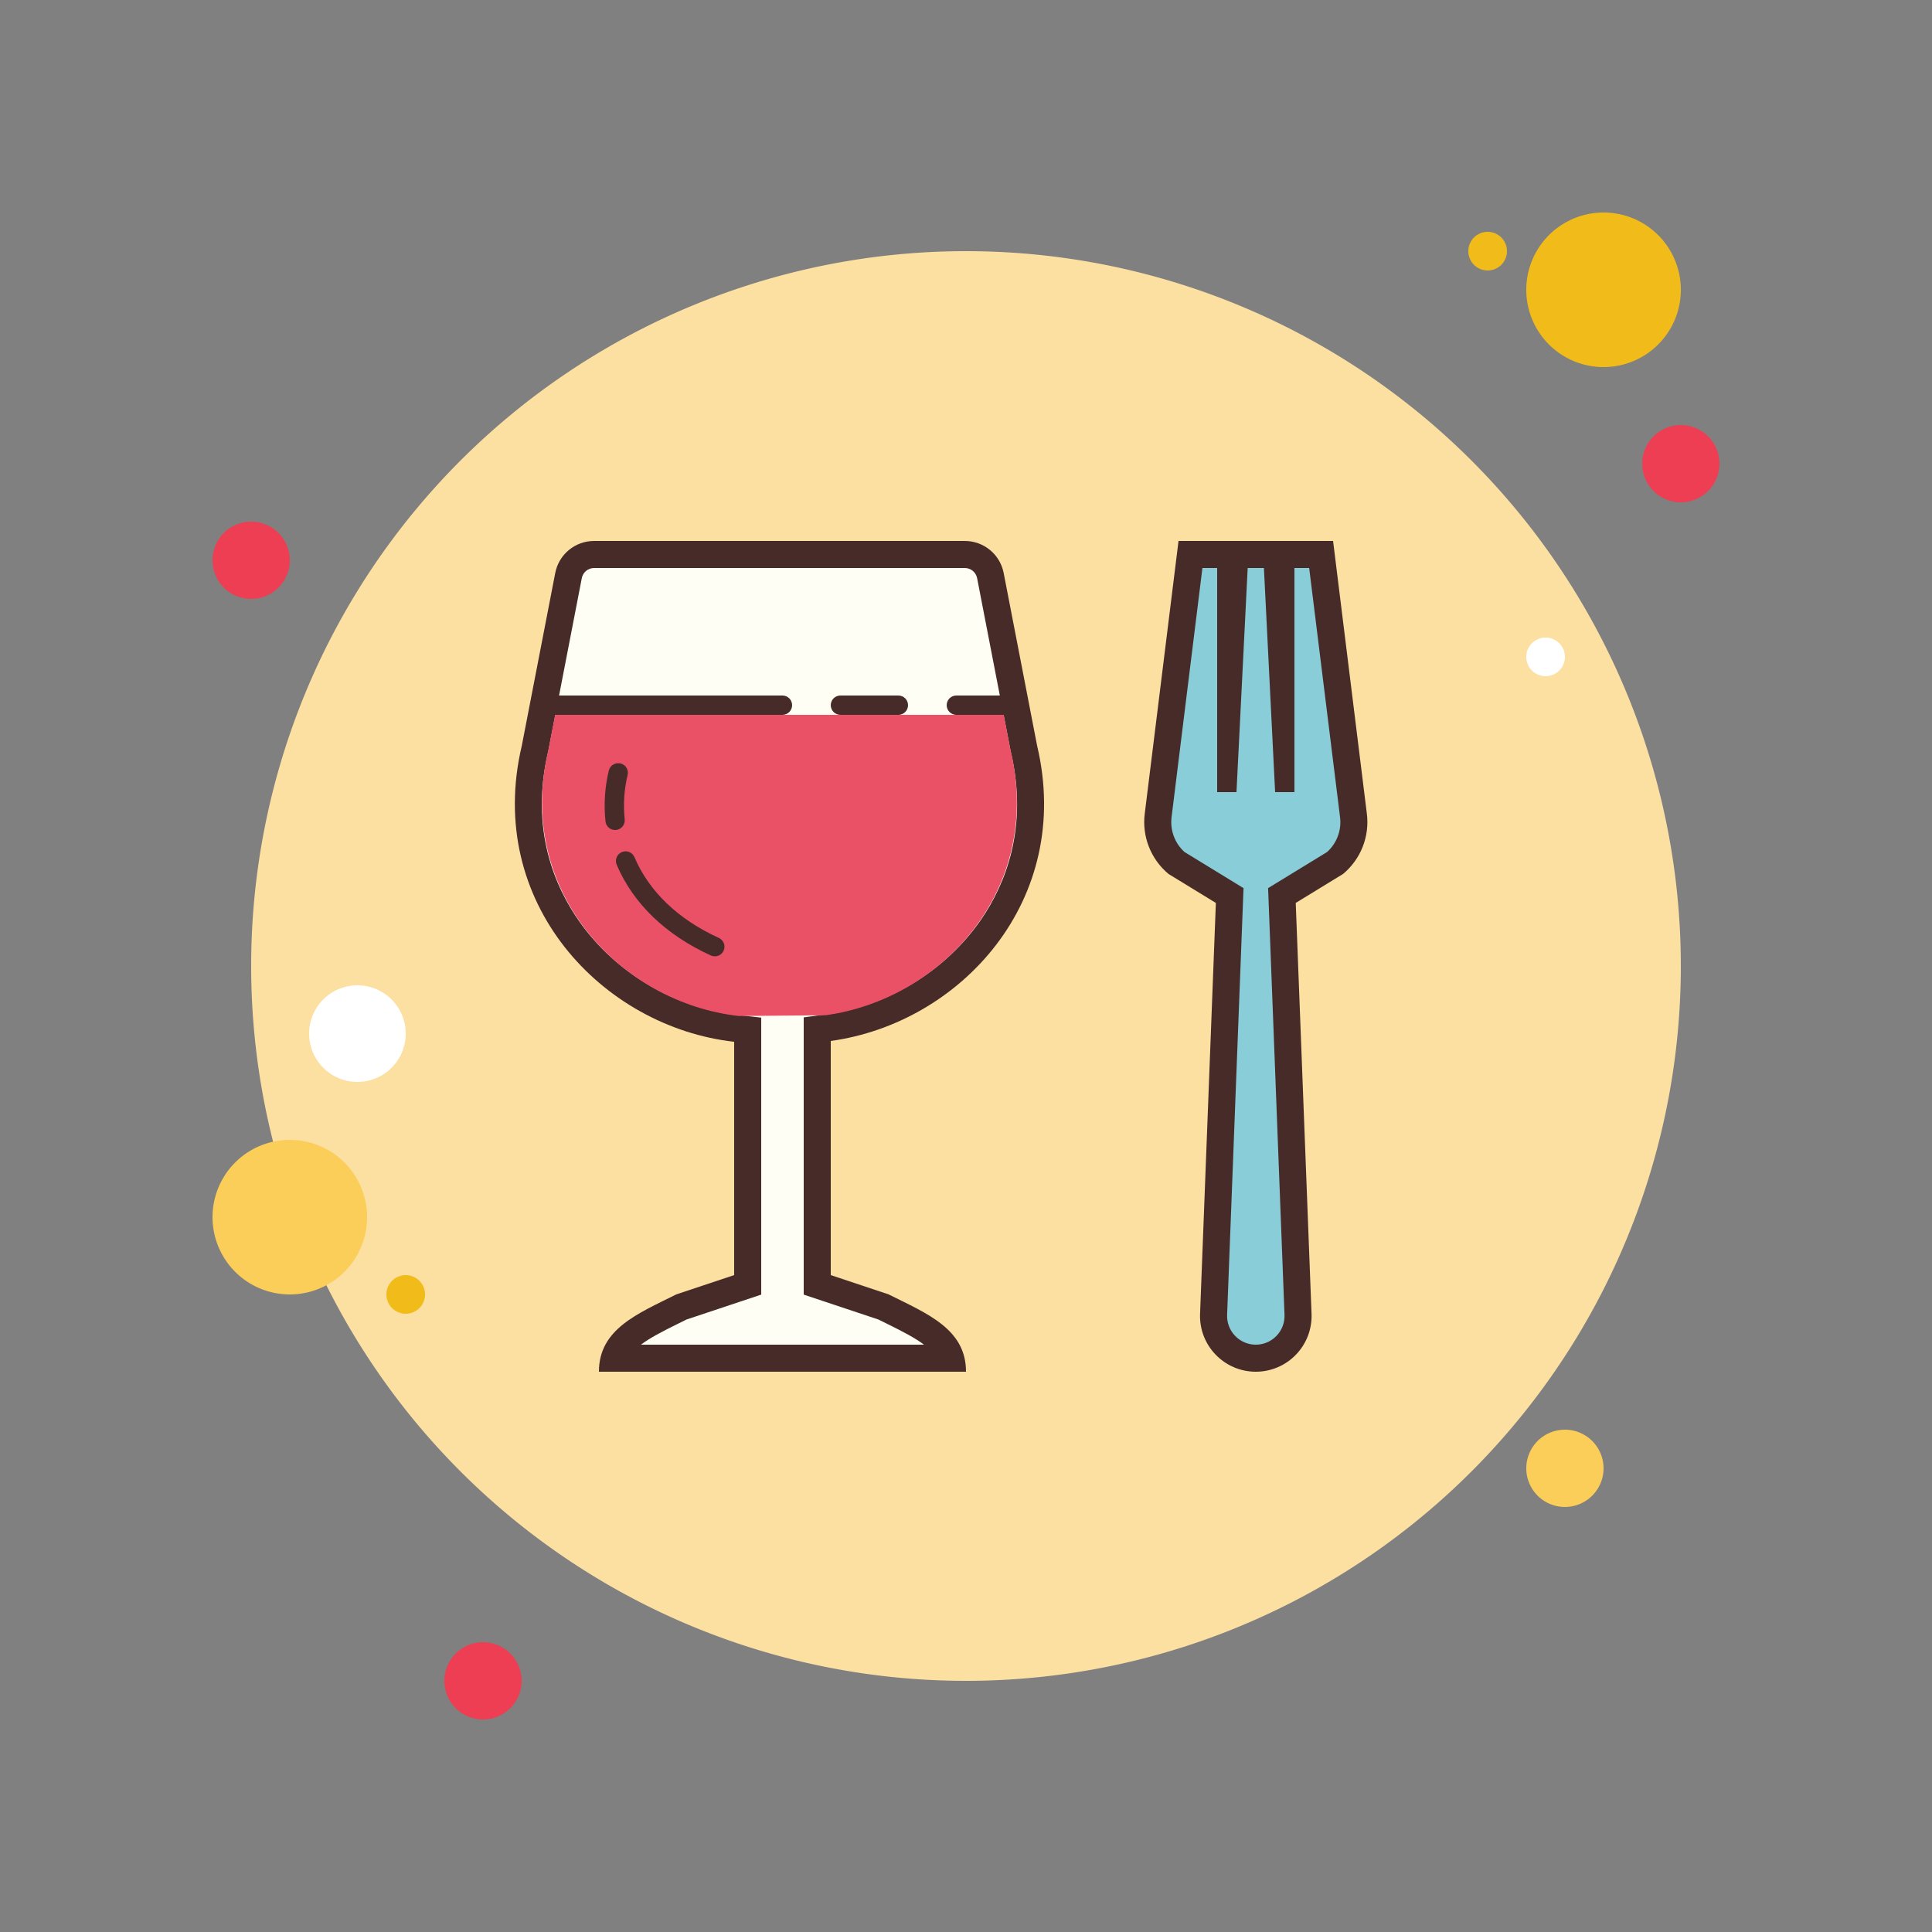 <svg xmlns="http://www.w3.org/2000/svg" xmlns:xlink="http://www.w3.org/1999/xlink" viewBox="0 0 100 100"><rect x="0" y="0" width="100" height="100" fill="#808080" stroke="none"/><path fill="#ee3e54" d="M13 27A2 2 0 1 0 13 31A2 2 0 1 0 13 27Z"/><path fill="#f1bc19" d="M77 12A1 1 0 1 0 77 14A1 1 0 1 0 77 12Z"/><path fill="#fce0a2" d="M50 13A37 37 0 1 0 50 87A37 37 0 1 0 50 13Z"/><path fill="#f1bc19" d="M83 11A4 4 0 1 0 83 19A4 4 0 1 0 83 11Z"/><path fill="#ee3e54" d="M87 22A2 2 0 1 0 87 26A2 2 0 1 0 87 22Z"/><path fill="#fbcd59" d="M81 74A2 2 0 1 0 81 78 2 2 0 1 0 81 74zM15 59A4 4 0 1 0 15 67 4 4 0 1 0 15 59z"/><path fill="#ee3e54" d="M25 85A2 2 0 1 0 25 89A2 2 0 1 0 25 85Z"/><path fill="#fff" d="M18.5 51A2.5 2.5 0 1 0 18.5 56A2.5 2.5 0 1 0 18.5 51Z"/><path fill="#f1bc19" d="M21 66A1 1 0 1 0 21 68A1 1 0 1 0 21 66Z"/><path fill="#fff" d="M80 33A1 1 0 1 0 80 35A1 1 0 1 0 80 33Z"/><g><path fill="#fffef4" d="M31.799,70.3c0.322-1.05,1.417-1.642,3.03-2.435l0.483-0.239l3.387-1.121V53.298l-0.622-0.069 c-3.438-0.388-6.68-2.309-8.671-5.141c-1.895-2.693-2.505-6.008-1.718-9.334l1.737-8.963c0.123-0.632,0.679-1.091,1.323-1.091 h19.19c0.644,0,1.201,0.459,1.323,1.091l1.73,8.935c1.002,4.232-0.331,7.364-1.624,9.252c-1.917,2.796-5.081,4.743-8.463,5.209 L42.3,53.27v13.235l3.479,1.159l0.392,0.201c1.614,0.793,2.708,1.385,3.03,2.435H31.799z"/><path fill="#472b29" d="M49.939,29.4c0.31,0,0.577,0.221,0.636,0.524l1.73,8.935l0.005,0.028l0.007,0.028 c0.936,3.955-0.314,6.896-1.527,8.667c-1.807,2.636-4.79,4.472-7.981,4.911L41.6,52.659v1.221V66v1.009l0.957,0.319l2.909,0.97 l0.396,0.195c0.878,0.432,1.521,0.77,1.963,1.107H33.176c0.441-0.337,1.085-0.675,1.963-1.107l0.396-0.195l2.909-0.97l0.957-0.319 V66V53.923v-1.251l-1.243-0.14c-3.242-0.365-6.298-2.176-8.177-4.846c-1.258-1.788-2.559-4.761-1.609-8.771l0.007-0.028 l0.005-0.028l1.73-8.935c0.059-0.304,0.326-0.524,0.636-0.524h9.595H49.939 M49.939,28h-9.595h-9.595 c-0.981,0-1.824,0.695-2.01,1.658l-1.73,8.935C25.083,46.722,31.185,53.157,38,53.923V66l-3,1c-2,1-4,1.791-4,4h19 c0-2.209-2-3-4-4l-3-1V53.88c6.717-0.924,12.575-7.282,10.68-15.287l-1.73-8.935C51.763,28.695,50.92,28,49.939,28L49.939,28z"/></g><g><path fill="#88cdd7" d="M65,70.3c-0.6,0-1.159-0.238-1.575-0.67c-0.416-0.433-0.633-1.001-0.61-1.602l0.834-21.676 l-2.756-1.688c-0.717-0.618-1.069-1.543-0.944-2.483l1.67-13.481h6.764l1.669,13.475c0.126,0.947-0.227,1.872-0.943,2.49 l-2.756,1.688l0.834,21.677c0.022,0.6-0.194,1.168-0.61,1.601C66.159,70.062,65.6,70.3,65,70.3z"/><path fill="#472b29" d="M67.763,29.4l1.595,12.874c0.092,0.688-0.157,1.363-0.668,1.826l-2.354,1.441l-0.7,0.428 l0.032,0.819l0.818,21.267c0.016,0.408-0.132,0.794-0.414,1.088C65.788,69.438,65.408,69.6,65,69.6s-0.788-0.162-1.071-0.456 c-0.283-0.294-0.43-0.681-0.414-1.088l0.818-21.267l0.032-0.819l-0.7-0.428L61.31,44.1c-0.511-0.463-0.759-1.139-0.666-1.839 L62.237,29.4H65H67.763 M69,28h-4h-4l-1.745,14.089c-0.159,1.189,0.304,2.377,1.226,3.146l2.452,1.501l-0.818,21.267 C62.052,69.639,63.362,71,65,71s2.948-1.361,2.885-2.998l-0.818-21.267l2.452-1.501c0.922-0.769,1.385-1.956,1.226-3.146L69,28 L69,28z"/></g><g><path fill="#472b29" d="M63 28L63 41 64 41 64.65 28z"/></g><g><path fill="#472b29" d="M65.35 28L66 41 67 41 67 28z"/></g><g><path fill="#ea5167" d="M51.952,37H28.736l-0.356,1.836c-1.727,7.293,3.748,13.066,9.861,13.753l4.486-0.039 c6.026-0.829,11.281-6.532,9.581-13.714L51.952,37z"/></g><g><path fill="#472b29" d="M40.5,37h-12c-0.276,0-0.5-0.224-0.5-0.5s0.224-0.5,0.5-0.5h12c0.276,0,0.5,0.224,0.5,0.5 S40.776,37,40.5,37z"/></g><g><path fill="#472b29" d="M46.5,37h-3c-0.276,0-0.5-0.224-0.5-0.5s0.224-0.5,0.5-0.5h3c0.276,0,0.5,0.224,0.5,0.5 S46.776,37,46.5,37z"/></g><g><path fill="#472b29" d="M52.5,37h-3c-0.276,0-0.5-0.224-0.5-0.5s0.224-0.5,0.5-0.5h3c0.276,0,0.5,0.224,0.5,0.5 S52.776,37,52.5,37z"/></g><g><path fill="#472b29" d="M37,49.5c-0.069,0-0.14-0.015-0.207-0.045c-2.334-1.063-4.02-2.687-4.873-4.696 c-0.108-0.254,0.011-0.548,0.265-0.655c0.251-0.108,0.548,0.011,0.656,0.265c0.754,1.775,2.264,3.22,4.366,4.177 c0.251,0.114,0.362,0.411,0.248,0.662C37.371,49.392,37.189,49.5,37,49.5z"/></g><g><path fill="#472b29" d="M31.837,42.962c-0.253,0-0.47-0.191-0.497-0.448c-0.093-0.89-0.035-1.775,0.173-2.632 c0.065-0.269,0.337-0.427,0.604-0.368c0.269,0.065,0.433,0.336,0.368,0.604c-0.181,0.745-0.231,1.517-0.151,2.292 c0.029,0.274-0.17,0.521-0.445,0.549C31.872,42.961,31.854,42.962,31.837,42.962z"/></g></svg>